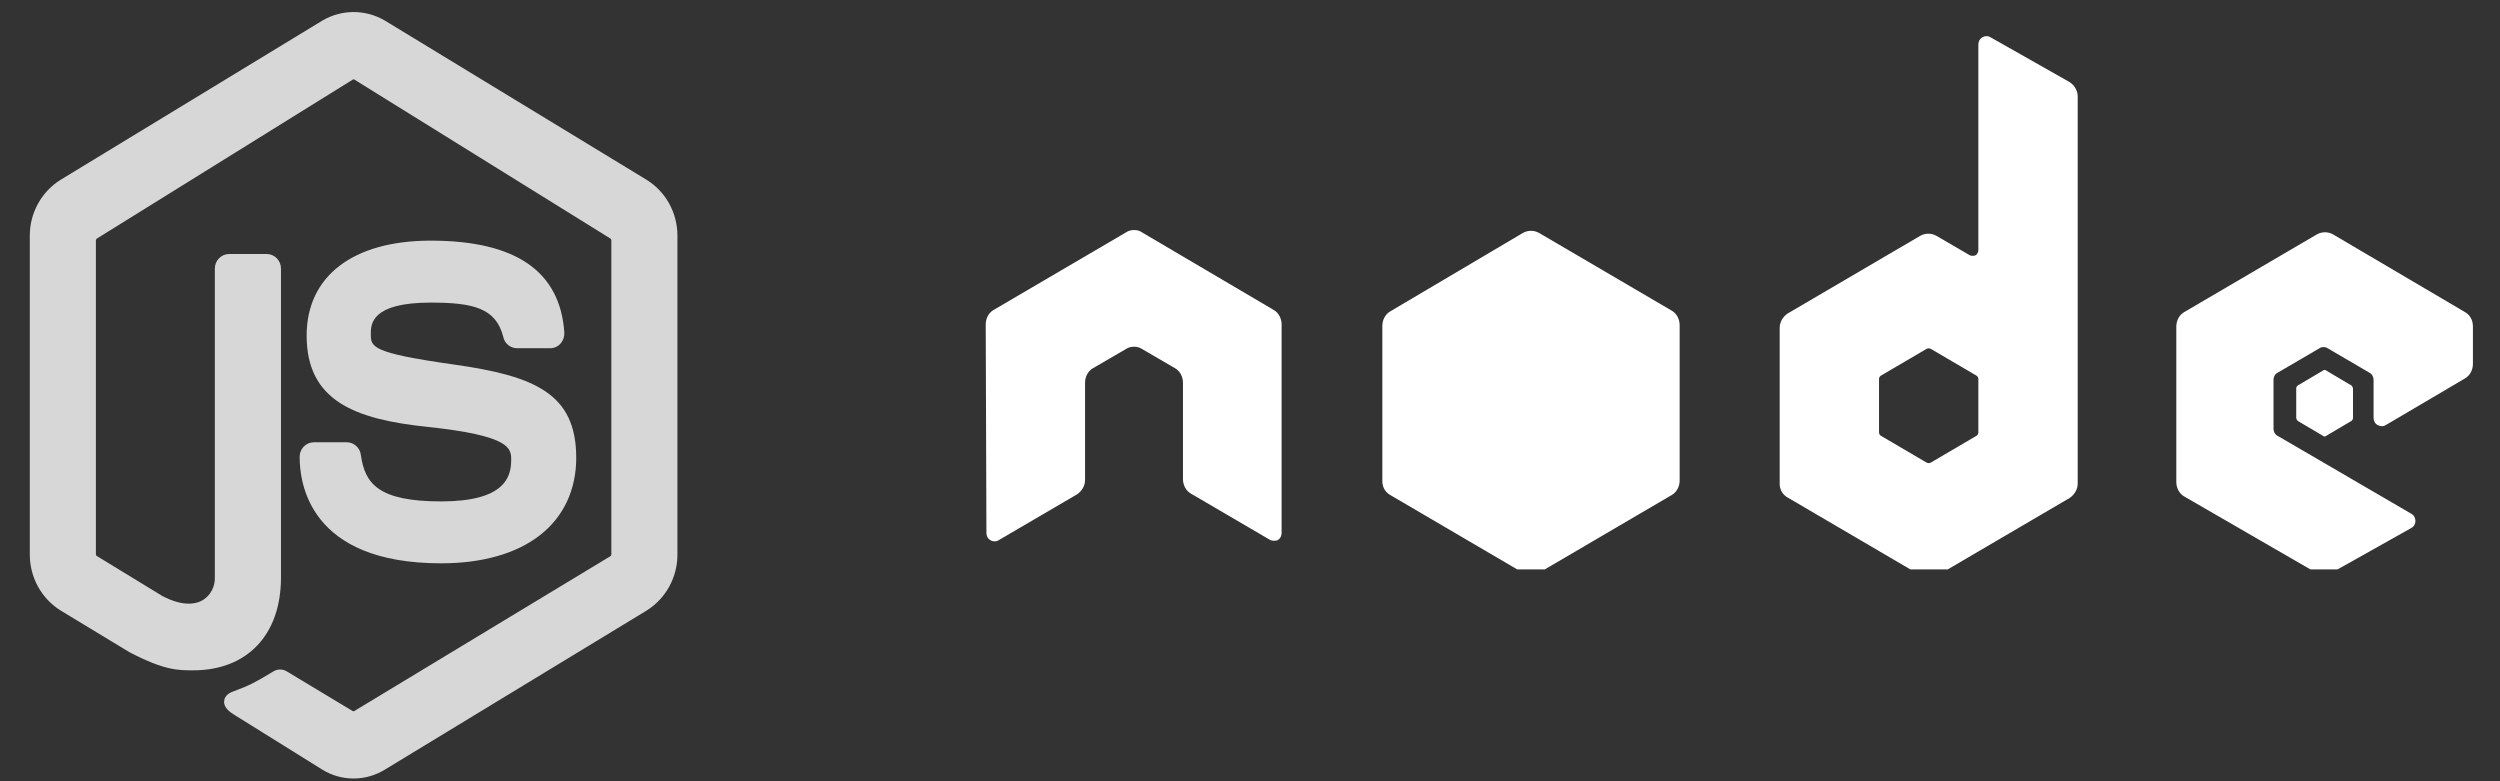 <svg width="128" height="40" viewBox="0 0 128 40" fill="none" xmlns="http://www.w3.org/2000/svg">
<rect x="0" y="0" width="128" height="40" fill="#333333" stroke="none"/>
<g clip-path="url(#clip0_550_436)">
<path d="M33.109 9.208C27.868 6.019 24.929 4.231 19.688 1.043C19.206 0.764 18.661 0.617 18.106 0.617C17.551 0.617 17.006 0.764 16.523 1.043C11.282 4.231 8.343 6.018 3.101 9.207C2.618 9.507 2.219 9.929 1.943 10.432C1.667 10.935 1.523 11.502 1.526 12.077V28.383C1.524 28.959 1.667 29.526 1.943 30.029C2.219 30.532 2.618 30.955 3.101 31.256L6.621 33.388L6.641 33.399C8.418 34.321 9.098 34.321 9.887 34.321C12.662 34.321 14.386 32.5 14.386 29.566V13.756C14.388 13.559 14.312 13.369 14.176 13.228C14.04 13.087 13.854 13.007 13.659 13.004H11.727C11.532 13.007 11.346 13.087 11.21 13.228C11.074 13.369 10.998 13.559 11 13.756V29.566C11.007 29.793 10.956 30.017 10.852 30.218C10.749 30.418 10.596 30.588 10.408 30.711C9.899 31.026 9.159 30.96 8.324 30.523L4.951 28.464C4.938 28.455 4.928 28.443 4.92 28.428C4.913 28.415 4.909 28.399 4.91 28.383V12.307C4.91 12.289 4.915 12.271 4.924 12.255C4.933 12.238 4.945 12.225 4.96 12.214L18.072 4.069C18.081 4.064 18.092 4.061 18.103 4.061C18.114 4.061 18.125 4.064 18.135 4.069L31.254 12.214C31.269 12.226 31.281 12.24 31.289 12.257C31.297 12.274 31.301 12.292 31.301 12.311V28.383C31.302 28.4 31.298 28.416 31.291 28.431C31.285 28.446 31.275 28.46 31.262 28.471L18.132 36.41C18.11 36.418 18.085 36.418 18.063 36.41L14.71 34.391C14.611 34.325 14.496 34.286 14.377 34.28C14.258 34.274 14.14 34.3 14.034 34.355L14.005 34.372C13.079 34.928 12.83 35.073 11.972 35.39C11.832 35.442 11.503 35.565 11.475 35.895C11.446 36.225 11.759 36.46 12.037 36.624L16.518 39.415C16.996 39.706 17.542 39.859 18.099 39.859H18.148C18.691 39.851 19.222 39.698 19.688 39.415L33.109 31.259C33.593 30.956 33.992 30.533 34.267 30.029C34.543 29.526 34.687 28.959 34.684 28.383V12.077C34.687 11.502 34.544 10.935 34.268 10.433C33.992 9.93 33.593 9.508 33.109 9.208Z" fill="#D7D7D7"/>
<path d="M22.585 25.672C19.365 25.672 18.679 24.759 18.475 23.286C18.452 23.111 18.368 22.95 18.237 22.832C18.107 22.714 17.939 22.648 17.765 22.645H16.055C15.863 22.649 15.68 22.731 15.546 22.871C15.412 23.012 15.339 23.201 15.342 23.396C15.342 24.674 15.784 28.842 22.588 28.842C24.694 28.842 26.445 28.343 27.651 27.398C28.857 26.453 29.503 25.077 29.503 23.439C29.503 20.15 27.388 19.249 23.221 18.661C18.986 18.063 18.986 17.759 18.986 17.094C18.986 16.615 18.986 15.493 22.048 15.493C24.227 15.493 25.393 15.772 25.766 17.244C25.799 17.408 25.886 17.555 26.013 17.661C26.139 17.767 26.298 17.826 26.462 17.829H28.178C28.279 17.828 28.379 17.805 28.471 17.762C28.562 17.718 28.644 17.656 28.71 17.578C28.842 17.422 28.907 17.219 28.893 17.014C28.671 13.9 26.427 12.321 22.051 12.321C18.073 12.321 15.7 14.139 15.7 17.182C15.7 20.519 18.16 21.463 21.855 21.853C26.173 22.306 26.173 22.966 26.173 23.55C26.175 24.459 25.803 25.672 22.585 25.672Z" fill="#D7D7D7"/>
</g>
<g clip-path="url(#clip1_550_436)">
<path d="M65 27.627L60.968 25.268C60.713 25.121 60.568 24.826 60.568 24.531V19.594C60.568 19.299 60.423 19.004 60.168 18.857L58.461 17.862C58.352 17.788 58.207 17.751 58.061 17.751C57.916 17.751 57.771 17.788 57.662 17.862L55.954 18.857C55.7 19.004 55.555 19.299 55.555 19.594V24.568C55.555 24.863 55.409 25.121 55.155 25.305L51.123 27.663C51.014 27.737 50.832 27.737 50.723 27.663C50.578 27.59 50.505 27.442 50.505 27.295L50.469 16.609C50.469 16.314 50.614 16.019 50.868 15.872L57.662 11.892C57.771 11.818 57.916 11.781 58.025 11.781H58.098C58.243 11.781 58.352 11.818 58.461 11.892L65.218 15.872C65.472 16.019 65.618 16.314 65.618 16.609V27.295C65.618 27.442 65.545 27.59 65.4 27.663C65.291 27.7 65.109 27.7 65 27.627ZM91.12 24.789V16.793C91.12 16.498 91.265 16.24 91.519 16.056L98.313 12.076C98.567 11.929 98.894 11.929 99.148 12.076L100.856 13.071C100.929 13.108 101.074 13.108 101.146 13.071C101.219 13.034 101.292 12.924 101.292 12.813V2.274C101.292 2.127 101.364 1.98 101.51 1.906C101.619 1.832 101.8 1.832 101.909 1.906L105.942 4.191C106.196 4.338 106.378 4.633 106.378 4.928V24.752C106.378 25.047 106.232 25.305 105.978 25.489L99.185 29.469C98.93 29.616 98.603 29.616 98.349 29.469L91.556 25.489C91.265 25.342 91.12 25.047 91.12 24.789ZM96.206 22.136C96.206 22.21 96.242 22.284 96.315 22.32L98.64 23.684C98.713 23.721 98.785 23.721 98.858 23.684L101.183 22.32C101.255 22.284 101.292 22.21 101.292 22.136V19.409C101.292 19.336 101.255 19.262 101.183 19.225L98.858 17.862C98.785 17.825 98.713 17.825 98.64 17.862L96.315 19.225C96.242 19.262 96.206 19.336 96.206 19.409V22.136ZM126.213 15.982L119.456 12.003C119.202 11.855 118.875 11.855 118.62 12.003L111.827 15.982C111.573 16.13 111.427 16.424 111.427 16.719V24.679C111.427 24.974 111.573 25.268 111.827 25.416L118.584 29.322C118.838 29.469 119.129 29.469 119.383 29.322L123.452 27.037C123.597 26.963 123.67 26.816 123.67 26.669C123.67 26.521 123.597 26.374 123.452 26.3L116.622 22.32C116.477 22.247 116.404 22.099 116.404 21.952V19.446C116.404 19.299 116.477 19.151 116.622 19.078L118.766 17.825C118.875 17.751 119.056 17.751 119.165 17.825L121.309 19.078C121.454 19.151 121.527 19.299 121.527 19.446V21.399C121.527 21.547 121.599 21.694 121.745 21.768C121.89 21.841 122.035 21.841 122.144 21.768L126.213 19.372C126.467 19.225 126.613 18.93 126.613 18.636V16.719C126.613 16.388 126.467 16.13 126.213 15.982ZM71.176 25.342L77.969 29.322C78.223 29.469 78.55 29.469 78.805 29.322L85.598 25.342C85.852 25.195 85.998 24.9 85.998 24.605V16.646C85.998 16.351 85.852 16.056 85.598 15.909L78.805 11.929C78.55 11.781 78.223 11.781 77.969 11.929L71.176 15.945C70.921 16.093 70.776 16.388 70.776 16.683V24.642C70.776 24.937 70.921 25.195 71.176 25.342ZM111.645 43.693L90.684 31.422C89.376 30.648 87.596 30.648 86.288 31.422L65.327 43.693C63.983 44.467 63.147 45.977 63.147 47.562V72.067C63.147 73.651 63.983 75.162 65.327 75.936L70.812 79.142C73.465 80.468 74.409 80.468 75.644 80.468C79.568 80.468 81.856 78.036 81.856 73.835V49.626C81.856 49.294 81.602 48.999 81.239 48.999H78.587C78.26 48.999 77.969 49.257 77.969 49.626V73.835C77.969 75.715 76.044 77.557 72.956 75.973L67.216 72.619C66.998 72.509 66.889 72.288 66.889 72.067V47.562C66.889 47.341 67.034 47.083 67.216 46.972L88.141 34.702C88.323 34.591 88.613 34.591 88.795 34.702L109.72 46.972C109.938 47.083 110.047 47.304 110.047 47.562V72.067C110.047 72.325 109.938 72.546 109.72 72.656L88.759 84.927C88.577 85.038 88.286 85.038 88.105 84.927L82.728 81.684C82.583 81.574 82.365 81.574 82.219 81.647C80.73 82.495 80.439 82.606 79.059 83.121C78.732 83.232 78.187 83.453 79.241 84.043L86.216 88.243C86.906 88.649 87.669 88.833 88.395 88.833C89.158 88.833 89.921 88.612 90.611 88.243L111.573 75.973C112.917 75.162 113.789 73.688 113.789 72.104V47.562C113.861 45.977 113.026 44.504 111.645 43.693ZM95.806 69.745C89.558 69.745 88.177 68.161 87.705 64.992C87.669 64.66 87.378 64.402 87.015 64.402H83.963C83.6 64.402 83.273 64.697 83.273 65.102C83.273 69.156 85.416 73.946 95.77 73.946C103.254 73.946 107.54 70.961 107.54 65.729C107.54 60.57 104.089 59.169 96.823 58.211C89.485 57.217 88.722 56.737 88.722 54.969C88.722 53.532 89.34 51.615 94.789 51.615C99.657 51.615 101.437 52.684 102.164 56.001C102.236 56.295 102.491 56.553 102.818 56.553H105.869C106.051 56.553 106.232 56.48 106.378 56.332C106.523 56.185 106.596 56.001 106.559 55.816C106.087 50.105 102.345 47.452 94.789 47.452C88.068 47.452 84.036 50.326 84.036 55.153C84.036 60.386 88.032 61.859 94.498 62.486C102.236 63.26 102.854 64.402 102.854 65.95C102.89 68.64 100.783 69.745 95.806 69.745ZM119.093 18.967C119.056 18.93 118.984 18.93 118.947 18.967L117.639 19.741C117.603 19.778 117.567 19.815 117.567 19.888V21.399C117.567 21.436 117.603 21.51 117.639 21.547L118.947 22.32C118.984 22.357 119.056 22.357 119.093 22.32L120.4 21.547C120.437 21.51 120.473 21.473 120.473 21.399V19.888C120.473 19.852 120.437 19.778 120.4 19.741L119.093 18.967Z" fill="white"/>
</g>
<defs>
<clipPath id="clip0_550_436">
<rect width="34.875" height="40" fill="white"/>
</clipPath>
<clipPath id="clip1_550_436">
<rect width="78.469" height="28.201" fill="white" transform="translate(49 0.952)"/>
</clipPath>
</defs>
</svg>
